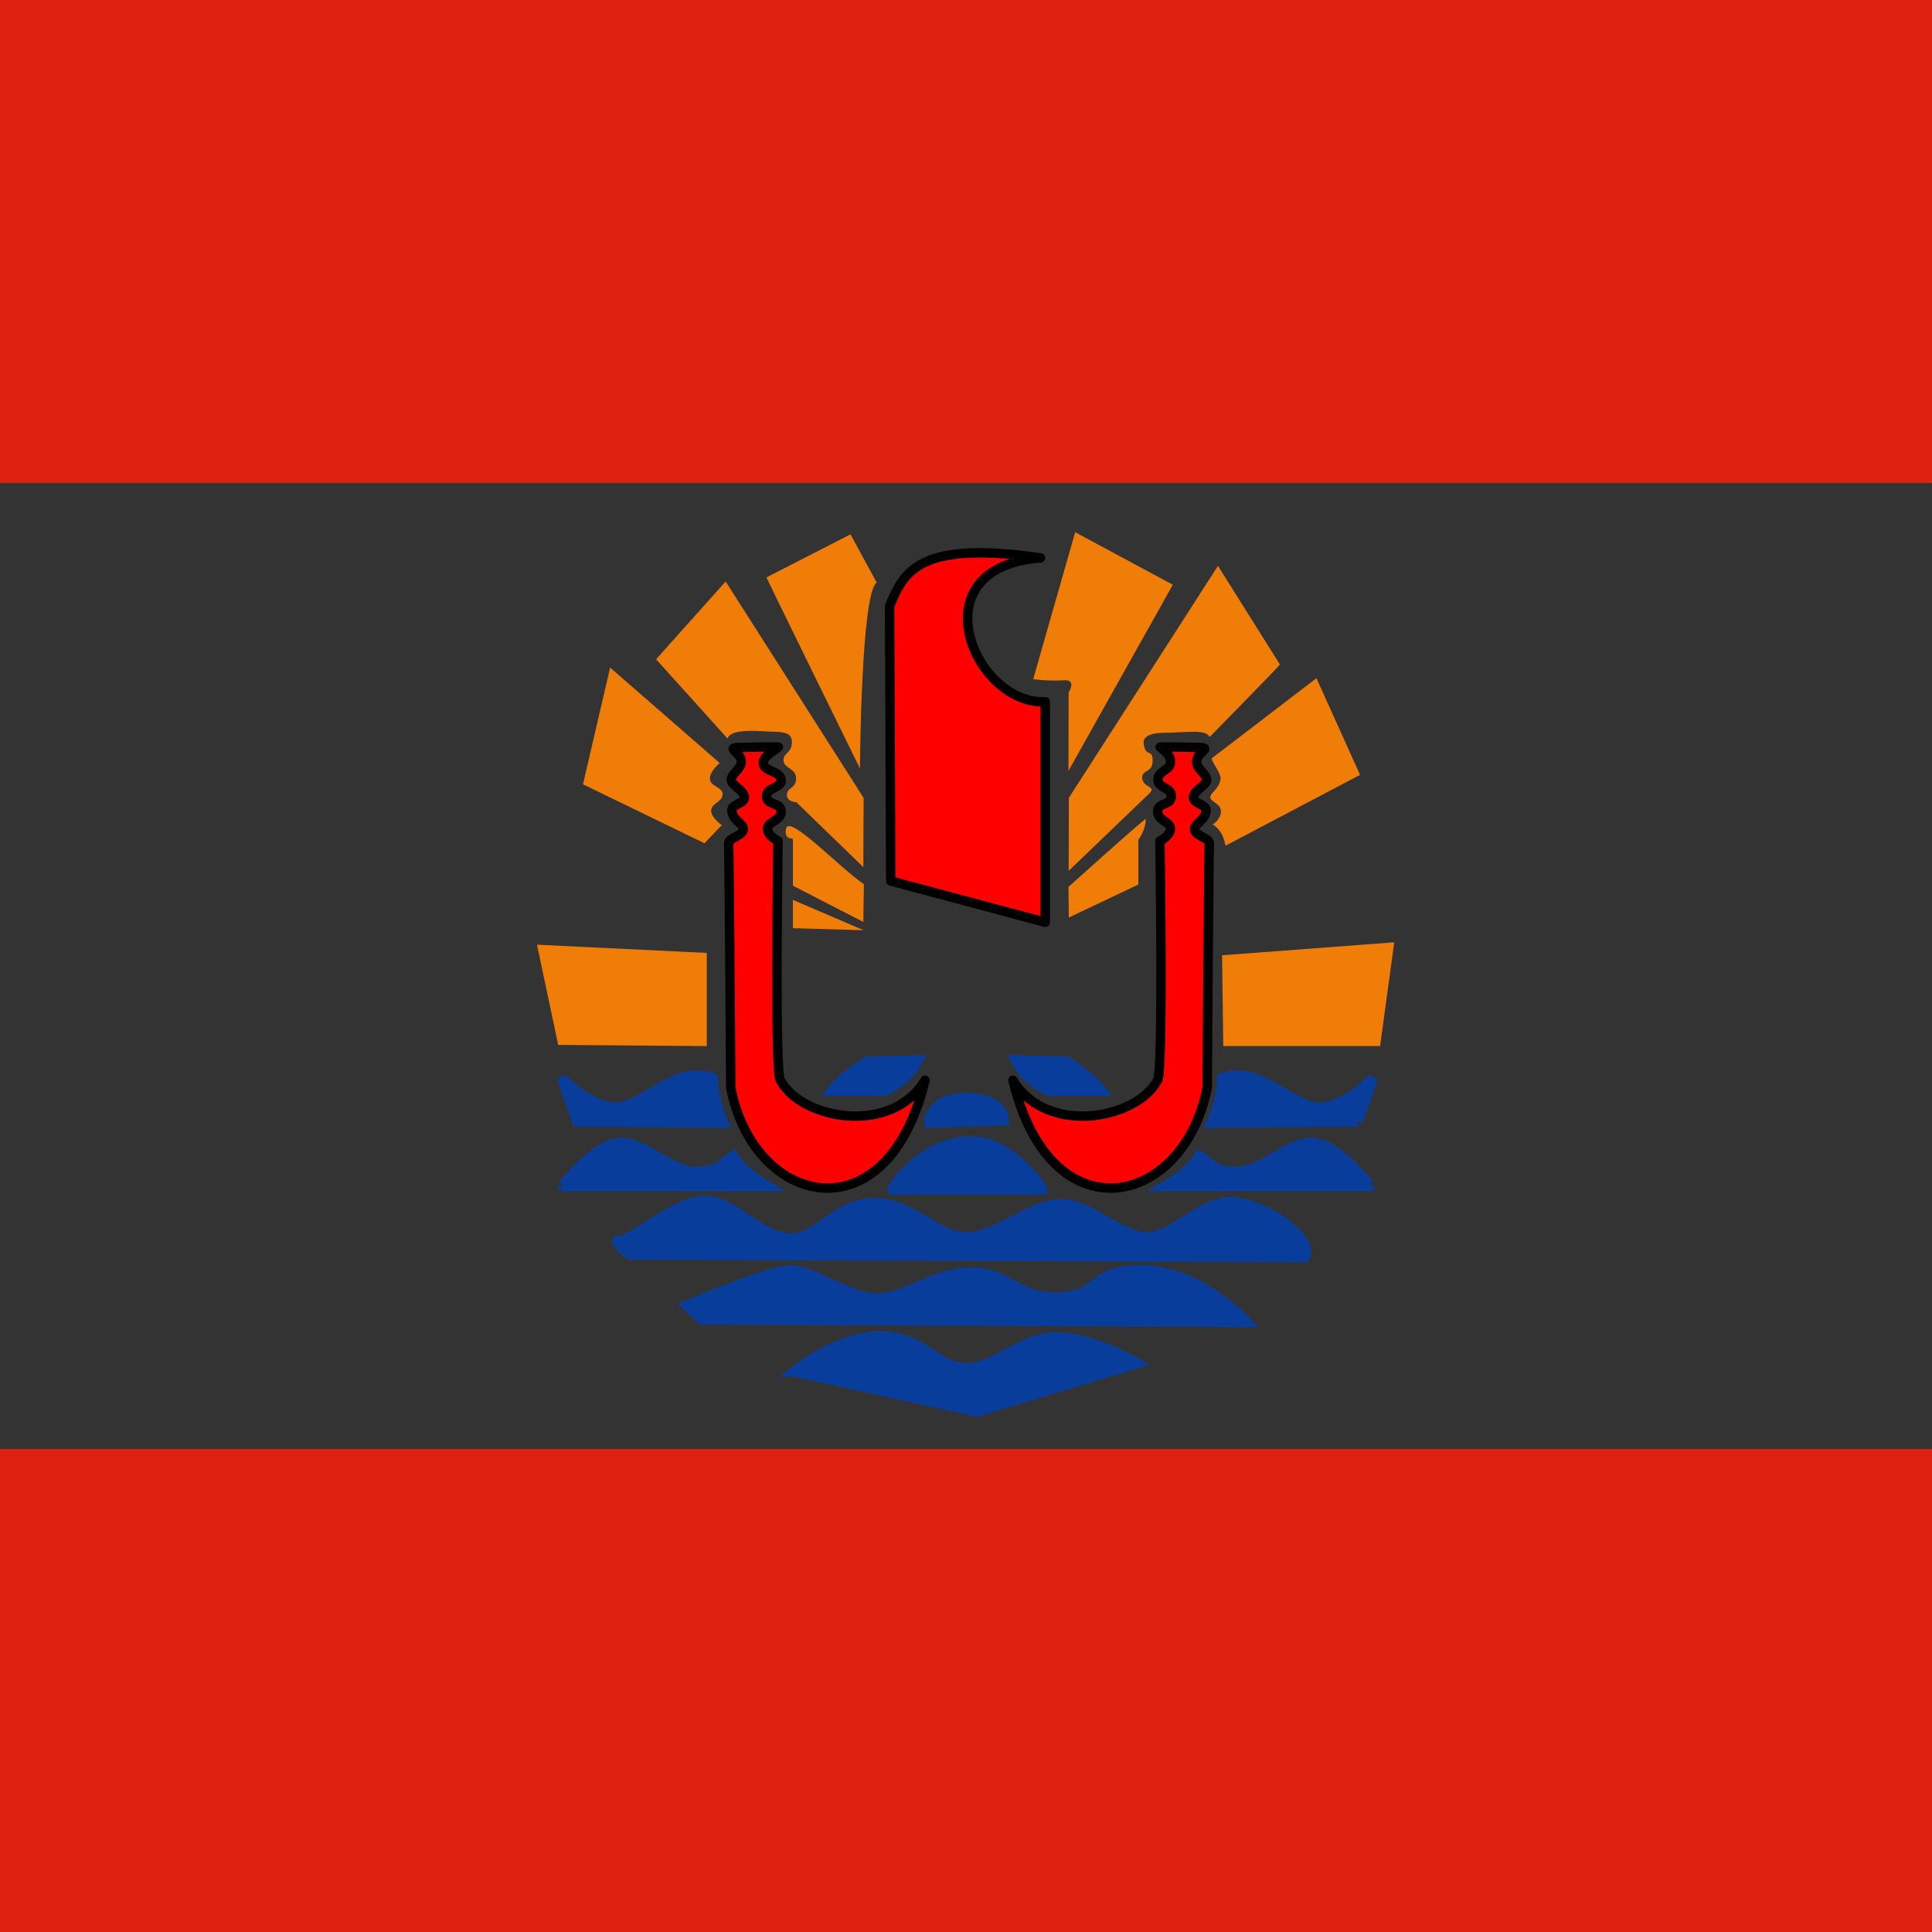 <svg xmlns="http://www.w3.org/2000/svg" height="512" width="512"><rect width="100%" height="100%" fill="#333333" stroke="none"/><defs><clipPath id="a"><path fill-opacity=".67" d="M0 0h512v512H0z"/></clipPath></defs><g clip-path="url(#a)"><path style="width:0" fill="#fff" d="M0 0h512v512H0z"/><path d="M210.43 363.47s11.562-9.374 22.812-9.374 14.375 7.81 22.188 8.436c7.812.625 14.373-7.812 24.062-8.124 9.688-.312 21.875 6.874 21.875 6.874l-42.5 12.814-48.437-10.626zM186.06 349.72l144.37.625s-12.5-13.437-27.187-13.75c-14.687-.313-10.624 6.25-21.874 7.187-11.25.938-14.065-6.874-24.377-6.562-10.31.312-16.25 6.562-24.06 6.876-7.813.312-17.813-7.814-23.75-7.5-5.94.312-27.188 9.374-27.188 9.374l4.062 3.75zM167.62 332.53l178.12.627c2.812-4.063-8.75-13.75-19.374-14.688-8.752.31-15 9.06-22.188 9.374-7.188.312-15.312-9.064-23.438-8.75-8.124.313-16.562 8.75-24.687 8.75-8.124 0-14.062-9.064-24.374-9.064s-15 10-22.813 9.376c-7.814-.625-14.688-10-22.188-10-7.5 0-20 11.25-22.5 10.625-2.5-.624 3.123 4.69 3.438 3.75z" fill-rule="evenodd" stroke="#083d9c" stroke-width="2pt" fill="#083d9c"/><path stroke-linejoin="round" d="M236.06 233.47l40.938 10.938V185.97c-18.75.938-34.374-35.624-1.25-38.124-32.5-4.688-36.25 3.75-40 12.812l.312 72.81z" fill-rule="evenodd" stroke="#000" stroke-width="2.5" fill="red"/><path d="M147.93 276.91l39.374.313v-24.687l-45-2.186 5.626 26.56zM154.5 207.85l32.188 15.624 4.596-4.798s-2.96-2.04-2.813-3.916c.056-1.898 2.978-2.186 3.034-4.246.054-1.9-3.31-2.127-3.346-4.026-.22-2.058 2.592-4.265 2.592-4.265l-29.062-25.312-7.188 30.94zM365.74 277.22h-41.562l-.312-24.062 45.623-3.438-3.75 27.5zM360.43 205.35l-35.625 18.75c-.52-2.032-.962-3.986-3.436-5.626 0 0 2.185-1.25 2.185-3.438 0-2.186-2.813-2.5-2.813-3.75s2.58-2.342 2.735-5.155c-.312-1.952-2.735-4.685-2.266-5.233l27.658-21.172 11.562 25.626zM228.87 246.52l-18.75-.546v-7.5l18.75 8.046zM228.79 244.33l-18.672-9.61v-12.5s-2.188.313-1.875-2.187c.103-5.208 13.723 9.506 20.703 14.297l-.156 10zM283.24 243.16l-.076-8.124s16.872-15.233 20.466-18.047c0 3.124-1.952 5.545-1.952 5.545v11.876l-18.438 8.75zM173.87 174.72c.312.313 18.933 21.01 18.933 21.01.522-1.962 4.816-2.26 9.19-1.948 4.376.312 7.864-.293 7.864 2.833 0 3.124-2.22 2.68-2.22 4.868s3.326 2.005 3.326 4.814c0 2.813-2.412 2.24-2.424 4.416-.008 1.8 2.515 1.896 2.515 1.896l17.734 17.187.077-18.36-36.56-57.343-18.437 20.625zM203.13 153.01c.278.834 24.764 50.642 24.764 50.642s.278-46.747 4.452-49.25l-6.956-12.8-22.26 11.408zM310.81 154.96l-27.65 49.328.035-20.79s2.293-3.496-1.324-3.217c-3.616.28-8.067-.278-8.067-.278l11.13-38.956 25.877 13.913zM339.19 176.1c-.28.556-18.654 19.243-18.654 19.243-.834-2.225-6.39-1.157-11.676-1.157-5.288 0-6.024 1.695-5.744 3.086.557 3.618 2.342.952 2.342 4.292 0 3.338-2.572 2.12-2.802 4.564.256 2.807 4.04 2.114 1.823 4.24l-21.28 20.427.06-19.356 39.512-61.496L339.19 176.1z" fill-rule="evenodd" fill="#ef7d08"/><path stroke-linejoin="round" d="M245.14 286.29c-8.904 14.748-32.708 10.374-38.274.078-1.668-.472-.68-63.52-.68-63.52s-2.66-1.212-2.784-3.15c-.122-1.96 3.617-2.136 3.617-4.642 0-2.504-3.82-1.523-3.895-4.043.016-2.41 4.075-2.078 3.894-4.305-.216-2.51-4.548-2.14-4.73-4.453-.142-1.838 3.097-3.44 3.997-4.267-.582.03-3.01-.036-3.024-.045l-6.818.14c-4.844.005.083 1.056.012 3.85-.044 1.826-2.456 3.04-2.672 4.63-.076 1.628 3.45 2.773 3.496 4.73.04 1.744-3.465 1.863-3.34 3.484.22 2.745 3.106 3.35 3.063 5.01-.044 1.66-3.886 2.293-3.896 3.617.134 2.562.556 64.833.556 64.833 6.122 31.72 41.46 39.79 51.477-1.947zM268.44 286.29c8.904 14.748 32.707 10.374 38.273.078 1.668-.472.682-63.52.682-63.52s2.66-1.212 2.782-3.15c.122-1.96-3.382-2.136-3.382-4.642 0-2.504 3.584-1.523 3.66-4.043-.016-2.41-3.764-2.233-3.582-4.462.214-2.508 3.156-2.215 3.323-4.53.14-1.992-1.847-3.206-2.747-4.032.58.028 2.85-.037 2.867-.045l6.817.14c4.845.005-.083 1.055-.01 3.85.042 1.826 2.454 3.04 2.67 4.63.077 1.628-3.45 2.773-3.496 4.73-.04 1.744 3.467 1.863 3.34 3.484-.217 2.745-3.105 3.348-3.06 5.01.042 1.66 3.885 2.293 3.894 3.617-.133 2.56-.555 64.833-.555 64.833-6.123 31.72-41.46 39.79-51.477-1.947z" fill-rule="evenodd" stroke="#000" stroke-width="2.5" fill="red"/><path d="M236.49 315.3l39.762-.024c.31-.312-8.902-13.732-19.875-12.786-12.223.32-20.527 12.81-19.887 12.81zM363.28 314.33h-54.41s7.043-4.162 8.963-8.002c3.52 1.92 2.56 3.84 9.602 4.16 7.04.32 13.76-8 20.484-7.68 6.72.32 15.36 11.842 15.36 11.522zM148.87 314.33h54.41s-7.043-4.162-8.963-8.002c-3.52 1.92-2.56 3.84-9.602 4.16-7.04.32-13.76-8-20.484-7.68-6.72.32-15.36 11.842-15.36 11.522zM152.93 297.22l38.75.312s-2.5-5.312-2.813-11.874c-10-3.436-18.125 7.5-25.313 7.812-7.186.312-14.685-7.812-14.685-7.812l4.06 11.562zM359.81 297.22l-38.75.312s2.5-5.312 2.813-11.874c10-3.436 18.125 7.5 25.313 7.812 7.186.312 14.686-7.812 14.686-7.812l-4.062 11.562zM246.37 297.53l19.686-.623s.314-5.938-10-5.938c-10.31 0-9.373 6.874-9.686 6.56zM234.49 289.1c3.438-1.876 6.562-3.75 8.75-8.126l-13.438.312s-6.247 3.752-9.373 7.814h14.06zM277.93 289.1c-3.438-1.876-6.56-3.75-8.75-8.126l13.438.312s6.248 3.752 9.373 7.814h-14.06z" fill-rule="evenodd" stroke="#083d9c" stroke-width="2pt" fill="#083d9c"/><path fill-rule="evenodd" fill="#de2010" d="M-128 384h768v128h-768zM-128 0h768v128h-768z"/></g></svg>